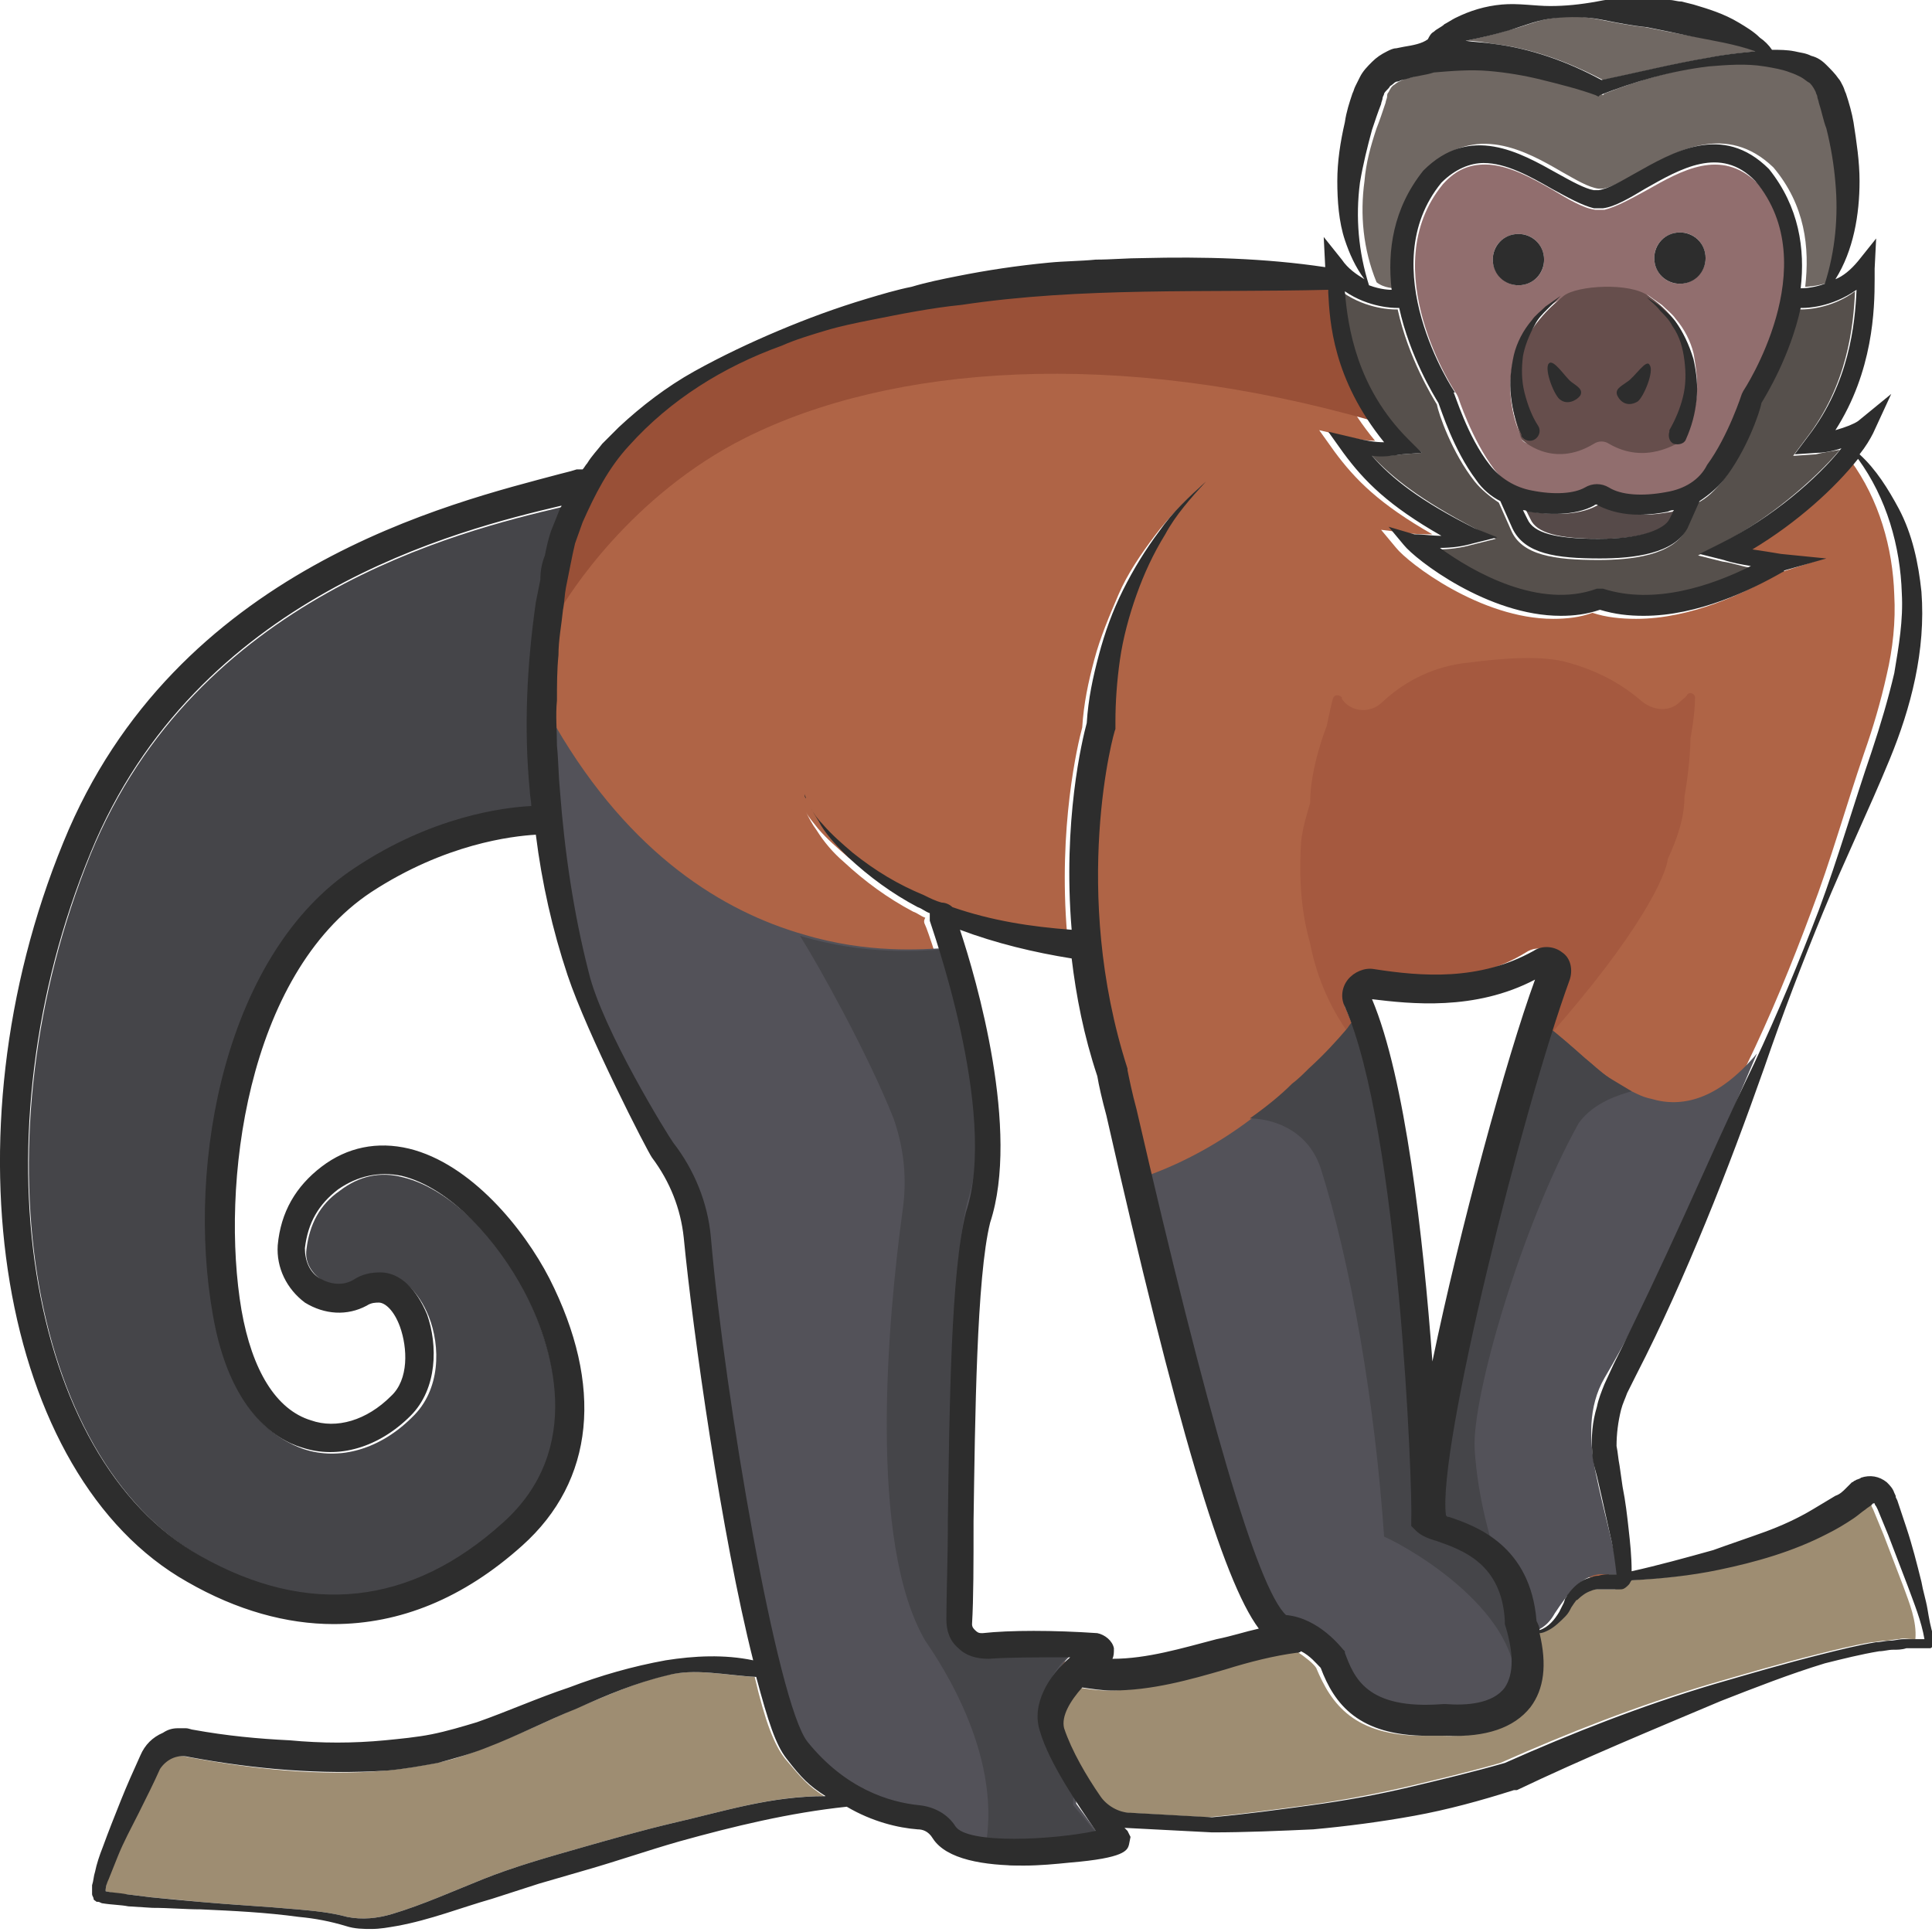 <?xml version="1.0" encoding="utf-8"?>
<!-- Generator: Adobe Illustrator 23.0.0, SVG Export Plug-In . SVG Version: 6.00 Build 0)  -->
<svg version="1.1" id="Layer_1" xmlns="http://www.w3.org/2000/svg" xmlns:xlink="http://www.w3.org/1999/xlink" x="0px" y="0px"
	 viewBox="0 0 128 128" 
width="128" height="128"
style="enable-background:new 0 0 128 128;" xml:space="preserve">
<style type="text/css">
	.st0{fill:#454549;}
	.st1{fill:#56504C;}
	.st2{fill:#916E6E;}
	.st3{fill:#564A49;}
	.st4{fill:#664E4C;}
	.st5{fill:#706863;}
	.st6{fill:#E5B77A;}
	.st7{fill:#9E8D72;}
	.st8{fill:#AF6446;}
	.st9{fill:#2D2D2D;}
	.st10{fill:#535259;}
	.st11{fill:#A5593F;}
	.st12{fill:#995037;}
</style>
<g>
	<path class="st0" d="M37.2,33.6c-6.8,1.6-24.2,5.9-31.2,23c-7.6,18.7-4.3,40,7.4,46.6c7.1,4,13.8,3.3,20-2.2
		c5.5-4.9,3.2-11.8,1.4-15.4c-1.6-3.2-4.8-6.8-8.1-7.6c-1.5-0.4-2.9-0.1-4.2,0.9c-1.3,0.9-2,2.2-2.2,3.9c-0.1,0.8,0.3,1.5,1,2
		c0.7,0.4,1.5,0.5,2.2,0.1c0.6-0.3,1.2-0.5,1.8-0.5c1.3,0.1,2.4,1.1,3.1,2.8c0.8,2,0.8,4.9-1.1,6.7c-2.1,2.1-4.8,2.9-7.2,2.1
		c-1.7-0.6-4.8-2.4-5.9-8.8c-1.8-10.2,0.9-24,9.4-29.6c5.1-3.4,9.8-4,11.7-4.1c0-0.3-0.1-0.7-0.1-1c-0.4-4.2-0.2-8.4,0.4-12.5
		c0.1-0.5,0.2-1,0.3-1.5c0.1-0.5,0.2-1,0.3-1.6c0.1-0.5,0.3-1,0.4-1.6l0.6-1.5C37.1,33.7,37.1,33.6,37.2,33.6z"/>
	<path class="st1" d="M94.2,30l-1.3,0.1c-0.7,0.1-1.3,0.1-2,0.1c1.4,1.5,3.2,2.9,6.8,4.8l1.4,0.7l-1.6,0.4c-0.7,0.2-1.5,0.3-2.2,0.3
		c2.2,1.6,6.5,4.1,10.4,2.7c0.1,0,0.1,0,0.2,0c0,0,0,0,0,0c0,0,0.1,0,0.1,0c0,0,0.1,0,0.1,0c3.4,1.1,7.2-0.2,9.8-1.5
		c-0.6-0.1-1.1-0.3-1.8-0.4l-1.6-0.4l1.4-0.7c3.3-1.7,6.3-4.3,8-6.3c-0.6,0.1-1.2,0.2-1.6,0.3l-1.5,0.1l0.9-1.2
		c2.7-3.5,3.1-7.4,3.2-9.7c-1.6,1.2-3.4,1.2-3.5,1.2c-0.1,0-0.1,0-0.2,0c-0.7,3.2-2.3,5.8-2.6,6.3c-0.2,0.5-1,3.1-2.5,5.1
		c-0.5,0.6-1,1.1-1.6,1.4l-0.8,1.8c-0.9,1.7-3.6,2-5.8,2c-2.9,0-5.1-0.3-5.8-2l-0.8-1.8c-0.6-0.4-1.2-0.9-1.6-1.4
		c-1.5-1.9-2.4-4.5-2.5-5.1c-0.3-0.5-1.9-3.1-2.6-6.3c-0.1,0-0.1,0-0.2,0c-0.1,0-1.8,0-3.4-1.1c0.2,2.4,0.9,6.4,4.2,9.8L94.2,30z"/>
	<path class="st2" d="M113.2,30.9c1.5-1.9,2.3-4.7,2.3-4.7l0.1-0.2c0.1-0.1,5.5-8.3,0.8-13.9c-2.4-2.3-5-0.8-7.3,0.5
		c-1.1,0.6-2,1.1-2.8,1.3l-0.1,0l-0.5,0c-0.8-0.1-1.8-0.7-2.8-1.3c-1.4-0.8-3-1.7-4.5-1.7c-1,0-1.9,0.3-2.8,1.3
		c-4.6,5.6,0.8,13.8,0.9,13.9l0.1,0.2c0,0,0.9,2.8,2.4,4.8c0.7,0.9,1.7,1.5,2.8,1.7c1.5,0.3,2.8,0.2,3.5-0.2c0.5-0.3,1.1-0.3,1.6,0
		c0.8,0.4,2.1,0.5,3.8,0.3C111.6,32.4,112.6,31.8,113.2,30.9z M98.9,17.2c0-1,0.8-1.7,1.7-1.7c1,0,1.7,0.8,1.7,1.7
		c0,1-0.8,1.7-1.7,1.7C99.7,18.9,98.9,18.1,98.9,17.2z M101,26.2c0.2,0.8,0.5,1.5,0.9,2.2l0,0c0.2,0.3,0.1,0.7-0.2,0.9
		c-0.3,0.2-0.7,0.1-0.9-0.2c0,0,0,0,0-0.1c-0.4-0.9-0.6-1.7-0.7-2.6c-0.1-0.9,0-1.8,0.2-2.7c0.2-0.9,0.6-1.7,1.2-2.3
		c0.3-0.4,0.6-0.6,0.9-0.9c0.3-0.3,0.7-0.5,1-0.7c-0.3,0.3-0.6,0.5-0.9,0.9c-0.3,0.3-0.6,0.6-0.8,1c-0.5,0.7-0.7,1.5-0.8,2.3
		C100.8,24.6,100.8,25.4,101,26.2z M104.7,26.3c-0.3,0.4-0.8,0.6-1.3,0.3c-0.4-0.3-1.1-2-0.8-2.4c0.3-0.4,1.1,0.9,1.5,1.2
		C104.5,25.6,104.9,25.8,104.7,26.3z M108.5,26.6c-0.4,0.3-1,0.1-1.3-0.3s0.2-0.7,0.6-1c0.4-0.3,1.2-1.6,1.5-1.2
		C109.6,24.6,108.9,26.3,108.5,26.6z M112.4,26.3c-0.1,0.9-0.3,1.7-0.7,2.6c-0.1,0.3-0.5,0.5-0.8,0.3c-0.3-0.1-0.5-0.5-0.3-0.8
		c0,0,0,0,0-0.1l0,0c0.4-0.6,0.7-1.4,0.9-2.2c0.2-0.8,0.2-1.6,0.1-2.4c-0.1-0.8-0.4-1.6-0.8-2.3c-0.2-0.4-0.5-0.7-0.8-1
		c-0.3-0.3-0.6-0.6-0.9-0.9c0.3,0.2,0.7,0.5,1,0.7c0.3,0.3,0.7,0.6,0.9,0.9c0.6,0.7,1,1.5,1.2,2.3C112.4,24.5,112.5,25.4,112.4,26.3
		z M111.3,18.8c-1,0-1.7-0.8-1.7-1.7c0-1,0.8-1.7,1.7-1.7c1,0,1.7,0.8,1.7,1.7C113,18,112.2,18.8,111.3,18.8z"/>
	<path class="st3" d="M106.1,33.5c-0.1-0.1-0.2-0.1-0.3,0c-1.3,0.7-3.1,0.6-4.4,0.4c-0.1,0-0.2,0-0.3-0.1l0.3,0.6
		c0.4,0.9,1.8,1.3,4.7,1.3c2.9,0,4.3-0.7,4.7-1.3l0.3-0.6c-0.1,0-0.2,0-0.3,0.1c-0.6,0.1-1.2,0.2-1.9,0.2
		C107.8,34,106.8,33.9,106.1,33.5z"/>
	<path class="st4" d="M100.8,29.1c0,0,2,2,4.8,0.3c0.3-0.2,0.7-0.2,1,0c2.4,1.4,4.5,0,5-0.3c0.2-1,0.5-3.6,0.4-5.2
		c-0.1-1.4-0.9-3-2.8-4.3c-1.2-0.9-4.7-0.7-5.6,0c-1,0.8-2.3,2.1-2.9,3.8C100.2,23.9,99.6,25.8,100.8,29.1z"/>
	<path class="st5" d="M106.2,5.3c2.4-0.5,4.8-1.1,7.2-1.5c1-0.2,2-0.3,3-0.4c-1.4-0.5-2.9-0.8-4.3-1C111,2.2,110,2,109,1.8
		c-1-0.1-2-0.3-3-0.5c-1-0.2-2.1-0.3-3.1-0.1c-1,0.1-2,0.6-3,0.8c-0.9,0.3-1.9,0.5-2.8,0.7c0.6,0,1.2,0.1,1.8,0.2
		C101.5,3.2,103.9,4.1,106.2,5.3z"/>
	<path class="st5" d="M92.5,19.1c-0.3-2.6,0.1-5.4,2.1-7.9c3.1-3.1,6.5-1.2,8.9,0.2c0.9,0.5,1.7,1,2.4,1.1h0.3
		c0.6-0.1,1.5-0.6,2.4-1.1c2.4-1.4,5.8-3.3,8.9-0.3c2.1,2.5,2.4,5.3,2.1,7.9c0,0,0,0,0,0c0,0,0.7,0,1.6-0.3c0.7-2.2,0.9-4.5,0.7-6.7
		c-0.1-1.2-0.3-2.4-0.6-3.6c-0.2-0.6-0.3-1.2-0.5-1.7c0-0.1-0.1-0.3-0.1-0.4c0-0.1-0.1-0.2-0.1-0.3c-0.1-0.2-0.2-0.4-0.4-0.6
		c-0.2-0.2-0.3-0.3-0.6-0.4c-0.2-0.1-0.4-0.2-0.7-0.3c-0.6-0.2-1.1-0.3-1.7-0.4c-1.2-0.2-2.4-0.2-3.7,0c-2.5,0.3-4.9,1-7.2,1.9
		l-0.1,0.1l-0.2-0.1c-1.1-0.4-2.3-0.8-3.5-1c-1.2-0.3-2.4-0.5-3.6-0.6c-1.2-0.1-2.4-0.1-3.6,0.1c-0.6,0.1-1.2,0.2-1.7,0.4l-0.4,0.1
		c-0.1,0-0.2,0.1-0.3,0.1c-0.2,0.1-0.4,0.2-0.5,0.3c-0.2,0.1-0.3,0.3-0.4,0.5c-0.1,0.1-0.1,0.2-0.1,0.3c0,0.1-0.1,0.3-0.1,0.4
		c-0.2,0.6-0.4,1.2-0.6,1.7c-0.4,1.2-0.7,2.3-0.8,3.5c-0.3,2.2-0.1,4.5,0.8,6.7C91.7,19.1,92.4,19.1,92.5,19.1z"/>
	<path class="st6" d="M127.5,108.6L127.5,108.6L127.5,108.6C127.5,108.6,127.5,108.6,127.5,108.6
		C127.5,108.6,127.5,108.6,127.5,108.6z"/>
	<path class="st7" d="M52,116.5c-0.7-0.9-1.3-2.4-2-5.4c-1.9-0.1-4-0.6-5.9-0.1c-2.1,0.5-4,1.4-6,2.2c-2,0.9-3.9,1.8-6,2.6
		c-1,0.4-2.1,0.8-3.2,1c-1.1,0.2-2.2,0.4-3.3,0.5c-4.4,0.4-8.9-0.1-13.2-0.9c-0.8-0.2-1.5,0.1-1.9,0.8c-0.5,0.9-1,1.9-1.4,2.9
		c-0.5,1-0.9,1.9-1.4,2.9c-0.2,0.5-0.4,1-0.6,1.5C7.1,124.7,7,125,7,125.2c0,0,0,0,0,0.1c0.4,0.1,0.9,0.2,1.4,0.2l1.6,0.2
		c1.1,0.1,2.2,0.2,3.2,0.3c2.2,0.2,4.3,0.3,6.5,0.5c1.1,0.1,2.2,0.2,3.3,0.5c1,0.2,2,0.1,3-0.2c2-0.6,4-1.5,6-2.3
		c2-0.8,4.1-1.4,6.2-2c2.1-0.6,4.2-1.2,6.3-1.7C48,120,51,119,54.6,119C53.5,118.3,53.1,117.8,52,116.5z"/>
	<path class="st7" d="M126.1,105.1l-1.3-3.4l-0.7-1.7l-0.1-0.2c0-0.1-0.1-0.2-0.1-0.2c0,0,0,0,0,0c0,0-0.1,0-0.1,0c0,0,0,0,0,0
		c0,0,0,0,0,0l-0.1,0.1c-0.1,0.1-0.2,0.2-0.4,0.3c-0.3,0.2-0.5,0.4-0.8,0.6c-0.5,0.4-1.1,0.7-1.7,1c-2.3,1.2-4.7,1.9-7.2,2.4
		c-1.9,0.4-3.8,0.6-5.8,0.7c0,0.1-0.1,0.2-0.2,0.3c-0.3,0.3-0.5,0.2-0.6,0.3c-0.3,0-0.5,0-0.8,0c-0.3,0-0.4,0-0.6,0
		c-0.2,0-0.4,0-0.5,0.1c-0.4,0.1-0.7,0.3-0.9,0.6c-0.1,0.1-0.1,0.1-0.2,0.2l-0.2,0.3c-0.1,0.2-0.3,0.4-0.4,0.6
		c-0.3,0.4-0.7,0.7-1.1,0.9c-0.2,0.1-0.4,0.2-0.6,0.2c0.5,2.1,0.3,3.7-0.6,4.9c-1,1.3-2.9,2-5.5,1.9c-0.4,0-0.9,0-1.3,0
		c-4.6,0-6.1-2.1-7.1-4.5c-0.2-0.3-0.7-0.7-1.3-1.1c-0.1,0-0.2,0.1-0.3,0.1c-1.5,0.2-3,0.6-4.7,1.1c-2.5,0.7-5,1.4-7.5,1.4
		c-0.7,0-1.3-0.1-2-0.2c-0.8,0.8-1.4,1.9-1.2,2.7c0.5,1.6,1.5,3.2,2.4,4.5c0.5,0.7,1.2,1.1,2,1.1l5.4,0.3c2.2-0.2,4.4-0.5,6.6-0.8
		c2.2-0.3,4.3-0.7,6.5-1.2c2.1-0.5,4.2-1,6.3-1.6c4.5-2,9.1-3.8,13.8-5.2c2.4-0.7,4.8-1.4,7.2-2c1.2-0.3,2.4-0.6,3.6-0.8
		c0.3,0,0.6-0.1,0.9-0.1c0.3,0,0.6-0.1,0.9-0.1c0.3-0.1,0.6,0,1,0l0.1,0c0,0,0,0,0,0C127,107.4,126.5,106.2,126.1,105.1z"/>
	<path class="st8" d="M70.6,110.1c-2.1-0.1-4.1-0.1-5.4,0.1c-0.7,0.1-1.4-0.2-2-0.7c-0.5-0.5-0.8-1.2-0.8-1.9c0.1-1.7,0.1-4,0.1-6.7
		c0.1-7.3,0.2-16.4,1.2-20.3c2.2-6.7-2.3-19.2-2.4-19.3c-0.1-0.2-0.1-0.3,0-0.5c-0.3-0.1-0.5-0.3-0.8-0.4c-1.7-0.9-3.2-2-4.6-3.3
		c-0.7-0.6-1.3-1.3-1.8-2.1c-0.3-0.4-0.5-0.8-0.7-1.2c-0.1-0.2-0.2-0.4-0.3-0.6c0-0.1-0.1-0.2-0.1-0.3c0-0.1-0.1-0.2,0-0.3
		c-0.1,0.1,0,0.2,0,0.3c0,0.1,0.1,0.2,0.1,0.3c0.1,0.2,0.2,0.4,0.3,0.6c0.2,0.4,0.5,0.7,0.8,1.1c0.6,0.7,1.3,1.3,2,1.9
		c1.4,1.1,3,2,4.7,2.8c0.4,0.2,0.8,0.3,1.2,0.5c0.3,0,0.5,0.1,0.7,0.3c2.5,0.8,5.2,1.3,7.9,1.5c-0.6-7.1,0.7-12.6,1-13.7
		c0.1-1.6,0.4-3,0.8-4.5c0.4-1.5,1-2.9,1.6-4.3c0.6-1.4,1.5-2.7,2.4-3.9c0.9-1.2,2-2.3,3.1-3.3c-1,1.1-2,2.2-2.7,3.5
		c-0.8,1.3-1.4,2.6-1.9,4c-0.5,1.4-0.9,2.8-1.1,4.3c-0.2,1.3-0.3,2.8-0.3,4.1c0,0.2,0,0.3,0,0.5c0,0.1-3,10.7,0.8,22.5l0,0.1
		c0.1,0.6,0.3,1.5,0.6,2.6c4.7,20.5,8,31.8,9.9,33.5c2.2,0.2,3.7,2.2,3.8,2.3l0.1,0.1l0,0.1c0.6,1.6,1.5,3.8,6.5,3.4l0.1,0l0.1,0
		c1.3,0.1,3.1-0.1,3.9-1.1c0.6-0.8,0.7-2.2,0-4.2l0-0.2c-0.2-3.9-2.8-4.7-4.5-5.3c-0.6-0.2-1.1-0.4-1.4-0.7l-0.3-0.3l0-0.4
		c0.1-2-0.8-25.8-4.4-34c-0.3-0.6-0.2-1.3,0.2-1.8c0.4-0.5,1-0.8,1.7-0.7c3.3,0.4,7,0.7,10.4-1.4c0.6-0.4,1.3-0.3,1.9,0.1
		c0.5,0.4,0.7,1.1,0.5,1.8c-3.1,8.5-8.8,31.1-8.2,35.5c0.1,0,0.1,0,0.2,0.1c1.8,0.6,5.4,1.9,5.8,6.9c0.1,0.2,0.1,0.4,0.2,0.6
		c0.5-0.3,1-0.7,1.3-1.2c0.1-0.2,0.2-0.4,0.3-0.6l0.1-0.3c0.1-0.1,0.1-0.2,0.2-0.3c0.3-0.5,0.7-0.8,1.2-1c0.2-0.1,0.5-0.2,0.8-0.2
		c0.3-0.1,0.6,0,0.8-0.1c0.1,0,0.3,0,0.4,0c-0.1-0.8-0.3-1.7-0.4-2.5c-0.2-0.9-0.4-1.8-0.6-2.7l-0.3-1.3c-0.1-0.4-0.2-1-0.3-1.5
		c-0.1-1,0-2.1,0.3-3.1c0.1-0.5,0.3-1,0.5-1.5l0.6-1.3c1.7-3.2,3.2-6.6,4.7-9.9c1.5-3.3,3.1-6.7,4.6-10c1.6-3.3,3-6.7,4.3-10.2
		c1.3-3.4,2.3-7,3.5-10.5c0.6-1.7,1.1-3.4,1.5-5.2c0.4-1.7,0.6-3.5,0.5-5.3c-0.1-3.1-1-6.3-2.9-8.9c-1.5,1.9-4,4.2-7,6
		c0.7,0.1,1.3,0.2,1.9,0.3l3,0.3l-2.8,0.9c0,0-0.1,0-0.1,0.1c-2,1.2-5.6,2.9-9.2,2.9c-1,0-2-0.1-2.9-0.4c-0.8,0.3-1.7,0.4-2.6,0.4
		c-4.8,0-9.6-3.7-10.4-4.7l-1-1.2l1.6,0.2c0.6,0.1,1.2,0.1,1.8,0.1c-3.5-2-5.1-3.6-6.5-5.5l-1-1.4l1.7,0.4c0.8,0.2,1.4,0.3,2,0.3
		c-3.5-4.2-3.6-8-3.7-9.9l0-0.2c-8.2,0.2-16.3-0.1-24.3,1c-2,0.3-4,0.6-6,1c-1,0.2-2,0.5-3,0.7c-1,0.3-2,0.6-2.9,1
		c-3.8,1.4-7.4,3.6-10.1,6.6c-1.4,1.5-2.3,3.3-3.1,5.1L38,35.7c-0.1,0.5-0.2,1-0.3,1.4c-0.1,0.5-0.2,1-0.3,1.5
		c-0.1,0.5-0.2,1-0.2,1.5c-0.1,1-0.2,2-0.3,3c-0.1,1-0.1,2-0.1,3c0,1,0,2,0,3c0.1,1,0.1,2,0.2,3c0.3,4,0.9,8.1,1.9,12
		c1,3.9,5.3,11,5.6,11.3c1.4,1.8,2.3,4,2.5,6.3c0.9,10.5,4.5,31,6.4,33.4c2.5,3.1,5.4,4,7.4,4.2c1,0.1,1.9,0.6,2.4,1.4
		c0.8,1.2,6.4,1,9,0.6c-1.1-1.6-3.1-4.5-3.7-6.6C68,113.1,69.3,111.3,70.6,110.1z"/>
	<path class="st9" d="M104.1,25.3c-0.4-0.3-1.2-1.6-1.5-1.2c-0.3,0.4,0.4,2.2,0.8,2.4c0.4,0.3,1,0.1,1.3-0.3
		C104.9,25.8,104.5,25.6,104.1,25.3z"/>
	<path class="st10" d="M73.2,122.1l-0.1,0c-0.8,0.2-6.4,2.7-7.9,0.7c-0.5-0.7-1.7-0.8-2.2-1.6c-0.5-0.8-1.4-1.4-2.5-1.5
		c-2-0.2-5-1.1-7.5-4.2c-2-2.5-5.9-23.6-6.8-34.3c-0.2-2.3-1.1-4.5-2.5-6.4c-5-6.6-6.6-17.2-6.9-26.7c5,8.6,11.2,12.3,16.4,13.8
		c4.3,1.3,7.9,1,9.6,0.9c1.2,4.2,3.1,11.9,1.5,16.7c-1,4-1.1,13.3-1.2,20.7c0,2.8-0.1,5.1-0.1,6.8c0,0.7,0.3,1.4,0.8,1.9
		c0.5,0.5,1.3,0.8,2,0.7c1.3-0.1,3.2-0.1,5.3-0.1c-1.3,1.2-2.1,2.9-1.4,4.3l0.1,0.1l0.1,0.1c1.3,1.2,1.5,4.1,1.4,5.1l0,0.4
		L73.2,122.1z"/>
	<path class="st10" d="M100.5,112c-0.1,0.1-0.1,0.2-0.2,0.3c-0.8,1.1-2.7,1.2-4.1,1.2h-0.1c-5.4,0.4-6.2-1.9-6.9-3.5l-0.1-0.3
		c-0.1-0.1-1.7-2.2-4-2.4c-0.1-0.1-0.2-0.2-0.3-0.3v0c-1.4-1.8-4-8.8-8.8-29.1c2.5-0.9,4.8-2.2,6.8-3.7c1-0.7,2-1.5,2.8-2.3
		c0.4-0.3,0.8-0.7,1.1-1c1.1-1,1.9-1.9,2.5-2.6c0.1-0.1,0.2-0.3,0.3-0.4c0.2-0.2,0.4-0.4,0.5-0.6c3,10.2,3.8,31.4,3.7,33.3l0,0.5
		l0.3,0.3c0.3,0.3,0.8,0.5,1.4,0.7c1.8,0.6,4.5,1.5,4.7,5.6l0,0.3C100.9,109.8,101,111.1,100.5,112z"/>
	<path class="st10" d="M105.7,97.5c0.6,2.9,1.4,5.6,1.5,6.8c-0.1,0-0.9,0-0.9,0h0c-1.5-0.1-2.5,1.4-3.3,2.6
		c-0.5,0.9-1.1,1.1-1.6,1.3c-0.2-2-1.2-3.8-2.2-4.8v0c-0.3-0.3-0.6-0.6-1-0.9c-1.2-0.9-2.5-1.3-3.4-1.6c-0.1,0-0.1,0-0.2-0.1
		c-0.5-4,4.1-22.6,7.6-33c0,0,0,0,0-0.1c0.1,0.1,0.1,0.1,0.2,0.2c0.9,0.7,1.7,1.4,2.6,2.2c0.5,0.4,1,0.9,1.6,1.3
		c0.5,0.4,1,0.7,1.5,0.9c0.4,0.2,0.8,0.4,1.3,0.5c2,0.6,4.4,0.1,7-3c-4.4,10.4-7.1,16.4-10.1,21.5C105.2,93.2,105.3,95.4,105.7,97.5
		z"/>
	<path class="st11" d="M112,48.9c0,0,0,1.6-0.4,3.9c0,1.4-0.5,2.8-1.1,4.1c-0.1,1-1.7,4.8-8.1,12c-1-0.7,0.4,0.3,0-0.1
		c0-0.1,0.1-0.2,0.1-0.3c0.4-1.3,0.8-2.5,1.2-3.5c0-0.1,0.1-0.2,0.1-0.3c0.1-0.6-0.1-1.1-0.6-1.5c-0.3-0.3-0.7-0.4-1.1-0.4
		c-0.1,0-0.1,0-0.2,0c-0.2,0-0.5,0.1-0.7,0.2c-3.3,2.1-7,1.8-10.2,1.4c-0.1,0-0.2,0-0.2,0c-0.1,0-0.2,0-0.3,0
		c-0.4,0.1-0.8,0.3-1.1,0.7c0,0,0,0.1-0.1,0.1c-0.3,0.5-0.4,1.2-0.1,1.7c0.3,0.7,0.6,1.5,0.8,2.4c-2.1-2.5-2.9-5.2-3.2-6.8
		c-0.4-1.4-0.8-3.5-0.6-6.7c0.1-1,0.4-1.9,0.6-2.6c0-2.4,1.1-5.1,1.1-5.1s0.2-1,0.4-1.8c0.1-0.3,0.4-0.3,0.6-0.1c0,0,0,0,0,0.1
		c0.6,0.9,1.9,1,2.7,0.2c0,0,0,0,0,0c1.6-1.5,3.6-2.4,5.7-2.6c2.3-0.3,4.9-0.5,6.6,0c1.8,0.5,3.4,1.3,4.8,2.5
		c0.8,0.7,1.9,0.8,2.6,0.1c0.2-0.2,0.4-0.3,0.5-0.5c0.2-0.2,0.5,0,0.5,0.2C112.3,47.4,112,48.9,112,48.9z"/>
	<path class="st0" d="M100.5,112c0,0-0.1,0-0.1,0c0.4-5-6.5-9.2-8.7-10.2c-0.6-8.8-2.2-18.1-4.2-24.4c-0.9-2.7-3.4-3.3-4.7-3.3
		c1-0.7,2-1.5,2.8-2.3c0.4-0.3,0.8-0.7,1.1-1c1.1-1,1.9-1.9,2.5-2.6c0.1-0.1,0.2-0.3,0.3-0.4c0.2-0.2,0.4-0.4,0.5-0.6
		c3,10.2,3.8,31.4,3.7,33.3l0,0.5l0.3,0.3c0.3,0.3,0.8,0.5,1.4,0.7c1.8,0.6,4.5,1.5,4.7,5.6l0,0.3C100.9,109.8,101,111.1,100.5,112z
		"/>
	<path class="st0" d="M108.1,72.3c-0.7,0.2-2.5,0.7-3.5,2.1c-3.8,6.8-7.1,18.2-6.9,21.6c0.2,3.4,1.2,6.5,1.5,7.4
		c-0.3-0.3-0.6-0.6-1-0.9c-1.2-0.9-2.5-1.3-3.4-1.6c-0.1,0-0.1,0-0.2-0.1c-0.5-4,4.1-22.6,7.6-33c0.1,0,0.1,0.1,0.2,0.1
		c0.9,0.7,1.7,1.4,2.6,2.2c0.5,0.4,1,0.9,1.6,1.3C107.1,71.7,107.6,72,108.1,72.3z"/>
	<path class="st0" d="M73.2,122.1l-0.1,0c-0.8,0.2-6.4,2.7-7.9,0.7c1.4-6.2-2.8-12.5-3.9-14.1c-3.8-6.5-2.5-21.2-1.5-28.5
		c0.3-2.1,0.1-4.1-0.6-6.1C57.5,69.8,54.2,63.9,53,62c4.3,1.3,7.9,1,9.6,0.9c1.2,4.2,3.1,11.9,1.5,16.7c-1,4-1.1,13.3-1.2,20.7
		c0,2.8-0.1,5.1-0.1,6.8c0,0.7,0.3,1.4,0.8,1.9c0.5,0.5,1.3,0.8,2,0.7c1.3-0.1,3.2-0.1,5.3-0.1c-1.3,1.2-2.1,2.9-1.4,4.3l0.1,0.1
		l0.1,0.1c1.3,1.2,1.5,4.1,1.4,5.1l0,0.4L73.2,122.1z"/>
	<path class="st12" d="M91.4,28c-0.1,0-0.3-0.1-0.4-0.1C73.9,23,59,24.2,49.4,29C41.8,32.8,37.6,39.5,37,40.6
		c0.1-1.1,0.3-2.3,0.5-3.3C40.9,17.7,77.3,17.7,86.4,18c0.2,0,0.4,0,0.5,0c0.5,0,0.8,0,1.1,0.1c0,0.1,0,0.1,0,0.2
		c0.1,1.7,0.5,4.6,2,7.5c0.3,0.6,0.7,1.2,1.1,1.9C91.3,27.7,91.3,27.8,91.4,28C91.4,27.9,91.4,27.9,91.4,28z"/>
	<path class="st9" d="M107.8,25.3c-0.4,0.3-0.9,0.5-0.6,1s0.8,0.6,1.3,0.3c0.4-0.3,1.1-2,0.8-2.4C109.1,23.7,108.3,25,107.8,25.3z"
		/>
	<path class="st9" d="M102.3,17.2c0-1-0.8-1.7-1.7-1.7c-1,0-1.7,0.8-1.7,1.7c0,1,0.8,1.7,1.7,1.7C101.6,18.9,102.3,18.1,102.3,17.2z
		"/>
	<path class="st9" d="M111.3,15.4c-1,0-1.7,0.8-1.7,1.7c0,1,0.8,1.7,1.7,1.7c1,0,1.7-0.8,1.7-1.7C113,16.1,112.2,15.4,111.3,15.4z"
		/>
	<path class="st9" d="M101.7,21.5c0.2-0.4,0.5-0.7,0.8-1c0.3-0.3,0.6-0.6,0.9-0.9c-0.3,0.2-0.7,0.5-1,0.7c-0.3,0.3-0.7,0.6-0.9,0.9
		c-0.6,0.7-1,1.5-1.2,2.3c-0.2,0.9-0.3,1.8-0.2,2.7c0.1,0.9,0.3,1.7,0.7,2.6c0,0,0,0,0,0.1c0.2,0.3,0.6,0.4,0.9,0.2
		c0.3-0.2,0.4-0.6,0.2-0.9l0,0c-0.4-0.6-0.7-1.4-0.9-2.2c-0.2-0.8-0.2-1.6-0.1-2.4C101,23,101.3,22.2,101.7,21.5z"/>
	<path class="st9" d="M111,21.3c-0.3-0.4-0.6-0.6-0.9-0.9c-0.3-0.3-0.7-0.5-1-0.7c0.3,0.3,0.6,0.5,0.9,0.9c0.3,0.3,0.6,0.6,0.8,1
		c0.5,0.7,0.7,1.5,0.8,2.3c0.1,0.8,0.1,1.6-0.1,2.4c-0.2,0.8-0.5,1.5-0.9,2.2l0,0c0,0,0,0,0,0.1c-0.1,0.3,0,0.7,0.3,0.8
		c0.3,0.1,0.7,0,0.8-0.3c0.4-0.9,0.6-1.7,0.7-2.6c0.1-0.9,0-1.8-0.2-2.7C111.9,22.8,111.5,22,111,21.3z"/>
	<path class="st9" d="M127.7,106.6c-0.1-0.6-0.3-1.2-0.4-1.8c-0.3-1.2-0.6-2.4-1-3.6c-0.2-0.6-0.4-1.2-0.6-1.8l-0.1-0.2
		c0-0.1,0-0.1-0.1-0.3c-0.1-0.3-0.3-0.5-0.5-0.7c-0.5-0.4-1.1-0.5-1.7-0.3c-0.1,0.1-0.3,0.1-0.4,0.2c-0.1,0-0.1,0.1-0.2,0.1
		l-0.1,0.1c-0.1,0.1-0.2,0.2-0.3,0.3c-0.2,0.2-0.4,0.4-0.7,0.5c-0.5,0.3-1,0.6-1.5,0.9c-1,0.6-2.1,1.1-3.2,1.5
		c-1.1,0.4-2.3,0.8-3.4,1.2c-1.8,0.5-3.6,1-5.4,1.4c0-1-0.1-1.9-0.2-2.8c-0.1-0.9-0.2-1.8-0.4-2.8l-0.2-1.4
		c-0.1-0.5-0.1-0.8-0.2-1.3c0-0.8,0.1-1.6,0.3-2.4c0.1-0.4,0.3-0.8,0.4-1.1l0.6-1.2c1.7-3.3,3.2-6.7,4.6-10.1
		c1.4-3.4,2.7-6.9,3.9-10.3c1.2-3.5,2.5-6.9,3.9-10.3c1.4-3.4,3-6.7,4.4-10.1c1.4-3.4,2.4-7.2,2.1-11.1c-0.2-1.9-0.6-3.8-1.5-5.5
		c-0.7-1.3-1.5-2.6-2.6-3.6c0.4-0.5,0.7-1,0.9-1.4l1.2-2.6l-2.2,1.8c-0.3,0.2-0.8,0.4-1.5,0.6c2.5-3.9,2.6-8,2.6-10
		c0-0.3,0-0.5,0-0.7l0.1-2l-1.2,1.5c-0.5,0.6-1,1-1.5,1.2c1.2-1.9,1.6-4.3,1.6-6.5c0-1.3-0.2-2.6-0.4-3.9c-0.1-0.6-0.3-1.3-0.5-1.9
		c-0.1-0.2-0.1-0.3-0.2-0.5c-0.1-0.2-0.2-0.4-0.3-0.5c-0.2-0.3-0.5-0.6-0.8-0.9c-0.3-0.3-0.6-0.5-1-0.6c-0.4-0.2-0.7-0.2-1.1-0.3
		c-0.5-0.1-1-0.1-1.5-0.1c-0.2-0.3-0.5-0.6-0.8-0.8c-0.4-0.4-0.9-0.7-1.4-1c-1-0.6-2-0.9-3-1.2l-0.8-0.2c-0.3,0-0.5-0.1-0.8-0.1
		c-0.5-0.1-1.1-0.1-1.6-0.1c-0.5,0-1.1,0-1.6,0c-0.5,0-1.1,0.1-1.6,0.2c-1.1,0.2-2.1,0.3-3.1,0.3c-1,0-2.1-0.2-3.2-0.1
		c-1.1,0.1-2.1,0.4-3.1,0.9c-0.2,0.1-0.5,0.3-0.7,0.4c-0.2,0.2-0.5,0.3-0.7,0.5c-0.2,0.1-0.3,0.3-0.4,0.5C94.2,2.9,93.6,3,93,3.1
		l-0.5,0.1c-0.2,0-0.4,0.1-0.6,0.2c-0.4,0.2-0.7,0.4-1,0.7c-0.3,0.3-0.6,0.6-0.8,1c-0.1,0.2-0.2,0.4-0.3,0.6
		c-0.1,0.2-0.1,0.3-0.2,0.5c-0.2,0.6-0.4,1.2-0.5,1.9c-0.3,1.3-0.5,2.6-0.5,3.9c0,1.3,0.1,2.7,0.5,3.9c0.3,0.9,0.7,1.8,1.3,2.6
		c-0.5-0.3-1.1-0.7-1.5-1.3l-1.2-1.5l0.1,2c-4-0.6-8.1-0.7-12.1-0.6c-1,0-2.1,0.1-3.1,0.1c-1,0.1-2.1,0.1-3.1,0.2
		c-2.1,0.2-4.1,0.5-6.1,0.9c-1,0.2-2,0.4-3,0.7c-1,0.2-2,0.5-3,0.8c-2,0.6-3.9,1.3-5.8,2.1c-1.9,0.8-3.8,1.7-5.6,2.7
		c-1.8,1-3.5,2.3-5,3.7l-1.1,1.1c-0.3,0.4-0.7,0.8-1,1.3c-0.1,0.1-0.2,0.3-0.3,0.4c-0.1,0-0.2,0-0.4,0c-0.3,0.1-0.7,0.2-1.1,0.3
		C30,33.3,11.6,37.6,4.2,55.8c-8,19.5-4.2,42,8.2,49c3.3,1.9,6.6,2.8,9.7,2.8c4.4,0,8.6-1.7,12.5-5.2c4.8-4.3,5.4-10.6,1.8-17.7
		c-1.7-3.3-5.2-7.6-9.3-8.6c-2.1-0.5-4.1-0.1-5.8,1.2c-1.7,1.3-2.7,3-2.9,5.2c-0.1,1.5,0.6,2.9,1.8,3.8c1.3,0.8,2.8,0.9,4.1,0.2
		c0.3-0.2,0.6-0.2,0.8-0.2c0.4,0,1,0.5,1.4,1.6c0.5,1.4,0.6,3.5-0.6,4.6c-1.6,1.6-3.6,2.2-5.3,1.6c-2.3-0.7-3.9-3.3-4.6-7.3
		c-1.4-8.2,0.3-22.2,8.6-27.7c4.9-3.2,9.3-3.7,10.9-3.8c0.4,3.2,1.1,6.3,2.1,9.3c1.3,3.9,5.3,11.7,5.6,12.1c1.2,1.6,1.9,3.4,2.1,5.3
		c0.6,6.2,2.5,19.7,4.6,28c-1.9-0.4-3.9-0.3-5.8,0c-2.2,0.4-4.3,1-6.4,1.8c-2.1,0.7-4.1,1.6-6.1,2.3c-1,0.3-2,0.6-3,0.8
		c-1,0.2-2.1,0.3-3.1,0.4c-2.1,0.2-4.2,0.2-6.3,0c-2.1-0.1-4.2-0.3-6.4-0.7c-0.1,0-0.3-0.1-0.5-0.1c-0.2,0-0.4,0-0.5,0
		c-0.4,0-0.7,0.1-1,0.3c-0.7,0.3-1.2,0.8-1.5,1.5c-0.5,1.1-0.9,2-1.3,3c-0.4,1-0.8,2-1.2,3.1c-0.2,0.5-0.4,1.1-0.5,1.6
		c-0.1,0.3-0.1,0.6-0.2,0.9c0,0.2,0,0.3,0,0.6c0,0.1,0.1,0.2,0.1,0.3c0,0.1,0.1,0.1,0.2,0.2c0.1,0,0.1,0,0.1,0
		c0.1,0,0.2,0.1,0.3,0.1c0.6,0.1,1.2,0.1,1.7,0.2l1.6,0.1c1.1,0,2.2,0.1,3.2,0.1c2.2,0.1,4.3,0.2,6.5,0.5c1.1,0.1,2.1,0.3,3.1,0.6
		c0.6,0.2,1.2,0.2,1.7,0.2c0.6,0,1.1-0.1,1.7-0.2c2.2-0.4,4.2-1.2,6.3-1.8l3.1-1l3.1-0.9c2.1-0.6,4.1-1.3,6.2-1.9
		c3.6-1,7.3-1.9,11.1-2.3c1.7,1,3.4,1.4,4.7,1.5c0.3,0,0.7,0.1,1,0.6c0.9,1.4,3.4,1.8,6,1.8c1.1,0,2.1-0.1,3.1-0.2
		c3.6-0.3,3.8-0.8,3.9-1.2l0.1-0.5l-0.2-0.4c0,0-0.1-0.1-0.2-0.2c1.9,0.1,3.9,0.2,5.8,0.3c2.2,0,4.5-0.1,6.7-0.2
		c2.2-0.2,4.5-0.5,6.7-0.9c2.2-0.4,4.4-1,6.6-1.7l0.1,0l0.1,0c4.4-2.1,9-4,13.5-5.9c2.3-0.9,4.6-1.8,6.9-2.5
		c1.2-0.3,2.4-0.6,3.6-0.8c0.3,0,0.6-0.1,0.9-0.1c0.3,0,0.6,0,0.9-0.1c0.3,0,0.6,0,0.9,0l0.2,0l0.1,0l0.1,0l0,0c0,0,0.1,0,0.1,0
		c0.1,0,0.1,0,0.2,0c0.2-0.1,0.2-0.3,0.2-0.3c0-0.1,0-0.1,0-0.2c0-0.1,0-0.2,0-0.3C127.9,107.8,127.8,107.2,127.7,106.6z M100,2
		c1-0.3,1.9-0.7,3-0.8c1-0.1,2.1-0.1,3.1,0.1c1,0.2,2,0.4,3,0.5c1,0.2,2,0.4,2.9,0.6c1.5,0.3,2.9,0.5,4.3,1c-1,0.1-2,0.2-3,0.4
		c-2.4,0.4-4.8,1-7.2,1.5c-2.2-1.2-4.7-2.1-7.2-2.4c-0.6-0.1-1.2-0.1-1.8-0.2C98.1,2.5,99,2.3,100,2z M90.1,12.1
		c0.2-1.2,0.5-2.4,0.8-3.5c0.2-0.6,0.4-1.2,0.6-1.7c0-0.1,0.1-0.3,0.1-0.4c0-0.1,0.1-0.2,0.1-0.3c0.1-0.2,0.3-0.3,0.4-0.5
		c0.2-0.1,0.3-0.3,0.5-0.3c0.1,0,0.2-0.1,0.3-0.1l0.4-0.1c0.6-0.2,1.1-0.2,1.7-0.4c1.2-0.1,2.4-0.2,3.6-0.1c1.2,0.1,2.4,0.3,3.6,0.6
		c1.2,0.3,2.4,0.6,3.5,1l0.2,0.1l0.1-0.1c2.3-0.9,4.7-1.6,7.2-1.9c1.2-0.1,2.5-0.2,3.7,0c0.6,0.1,1.2,0.2,1.7,0.4
		c0.3,0.1,0.5,0.2,0.7,0.3c0.2,0.1,0.4,0.3,0.6,0.4c0.2,0.2,0.3,0.4,0.4,0.6c0,0.1,0.1,0.2,0.1,0.3c0,0.1,0.1,0.3,0.1,0.4
		c0.2,0.6,0.3,1.2,0.5,1.7c0.3,1.2,0.5,2.4,0.6,3.6c0.2,2.2,0,4.5-0.7,6.7c-0.8,0.3-1.5,0.3-1.6,0.3c0,0,0,0,0,0
		c0.3-2.6-0.1-5.4-2.1-7.9c-3.1-3.1-6.4-1.1-8.9,0.3c-0.9,0.5-1.7,1-2.4,1.1h-0.3c-0.6-0.1-1.5-0.6-2.4-1.1
		c-2.5-1.4-5.8-3.3-8.9-0.2c-2,2.5-2.4,5.3-2.1,7.9c-0.1,0-0.7,0-1.5-0.3C90,16.7,89.8,14.4,90.1,12.1z M110.4,32.6
		c-1.6,0.3-3,0.2-3.8-0.3c-0.5-0.3-1.1-0.3-1.6,0c-0.7,0.4-2,0.5-3.5,0.2c-1.1-0.2-2.1-0.8-2.8-1.7c-1.5-1.9-2.3-4.7-2.4-4.8
		L96.4,26c-0.1-0.1-5.5-8.3-0.9-13.9c0.9-0.9,1.9-1.3,2.8-1.3c1.5,0,3.1,0.9,4.5,1.7c1.1,0.6,2,1.1,2.8,1.3l0.5,0l0.1,0
		c0.8-0.1,1.8-0.7,2.8-1.3c2.3-1.3,5-2.9,7.3-0.5c4.7,5.6-0.8,13.9-0.8,13.9l-0.1,0.2c0,0-0.9,2.8-2.3,4.7
		C112.6,31.8,111.6,32.4,110.4,32.6z M110.9,33.8l-0.3,0.6c-0.3,0.6-1.7,1.3-4.7,1.3c-2.9,0-4.3-0.4-4.7-1.3l-0.3-0.6
		c0.1,0,0.2,0,0.3,0.1c1.3,0.2,3.1,0.3,4.4-0.4c0.1-0.1,0.2-0.1,0.3,0c0.8,0.4,1.7,0.6,2.7,0.6c0.7,0,1.4-0.1,1.9-0.2
		C110.7,33.8,110.8,33.8,110.9,33.8z M92.5,20.4c0.1,0,0.1,0,0.2,0c0.7,3.2,2.3,5.8,2.6,6.3c0.2,0.5,1,3.1,2.5,5.1
		c0.4,0.6,1,1.1,1.6,1.4l0.8,1.8c0.8,1.7,2.9,2,5.8,2c2.2,0,4.9-0.3,5.8-2l0.8-1.8c0.6-0.4,1.2-0.9,1.6-1.4c1.5-1.9,2.4-4.5,2.5-5.1
		c0.3-0.5,1.9-3.1,2.6-6.3c0.1,0,0.1,0,0.2,0c0.1,0,1.8,0,3.5-1.2c-0.1,2.3-0.5,6.2-3.2,9.7l-0.9,1.2l1.5-0.1c0.4,0,1-0.1,1.6-0.3
		c-1.6,2-4.6,4.6-8,6.3l-1.4,0.7l1.6,0.4c0.6,0.2,1.2,0.3,1.8,0.4c-2.6,1.3-6.4,2.6-9.8,1.5c0,0-0.1,0-0.1,0c0,0-0.1,0-0.1,0
		c0,0,0,0,0,0c-0.1,0-0.1,0-0.2,0c-3.8,1.4-8.2-1.1-10.4-2.7c0.8,0,1.5-0.1,2.2-0.3l1.6-0.4L97.7,35c-3.6-1.8-5.5-3.3-6.8-4.8
		c0.7,0.1,1.3,0,2-0.1l1.3-0.1l-0.9-0.9c-3.4-3.4-4-7.4-4.2-9.8C90.7,20.4,92.4,20.4,92.5,20.4z M36.1,36.8c-0.2,0.5-0.3,1-0.3,1.6
		c-0.1,0.5-0.2,1-0.3,1.5c-0.6,4.2-0.8,8.4-0.4,12.5c0,0.3,0.1,0.7,0.1,1c-1.9,0.1-6.6,0.7-11.7,4.1c-8.5,5.6-11.2,19.4-9.4,29.6
		c1.1,6.4,4.2,8.3,5.9,8.8c2.4,0.8,5.1,0,7.2-2.1c1.8-1.8,1.8-4.7,1.1-6.7c-0.7-1.7-1.8-2.8-3.1-2.8c-0.6,0-1.2,0.1-1.8,0.5
		c-0.7,0.4-1.5,0.3-2.2-0.1c-0.7-0.4-1-1.2-1-2c0.2-1.7,0.9-2.9,2.2-3.9c1.3-0.9,2.7-1.2,4.2-0.9c3.3,0.8,6.4,4.4,8.1,7.6
		c1.9,3.6,4.1,10.5-1.4,15.4c-6.1,5.5-12.9,6.2-20,2.2C1.7,96.6-1.7,75.2,6,56.5c7-17.1,24.4-21.4,31.2-23c0,0.1-0.1,0.1-0.1,0.2
		l-0.6,1.5C36.3,35.8,36.2,36.3,36.1,36.8z M44.5,120.8c-2.1,0.5-4.2,1.1-6.3,1.7c-2.1,0.6-4.2,1.2-6.2,2c-2,0.8-4,1.7-6,2.3
		c-1,0.3-2,0.4-3,0.2c-1.1-0.3-2.2-0.4-3.3-0.5c-2.2-0.2-4.3-0.3-6.5-0.5c-1.1-0.1-2.2-0.2-3.2-0.3l-1.6-0.2c-0.5-0.1-1-0.1-1.4-0.2
		c0,0,0,0,0-0.1c0-0.2,0.1-0.5,0.2-0.7c0.2-0.5,0.4-1,0.6-1.5c0.4-1,0.9-1.9,1.4-2.9c0.5-1,1-2,1.4-2.9c0.4-0.6,1.1-1,1.9-0.8
		c4.3,0.8,8.7,1.2,13.2,0.9c1.1-0.1,2.2-0.3,3.3-0.5c1.1-0.3,2.2-0.6,3.2-1c2.1-0.8,4-1.8,6-2.6c2-0.9,3.9-1.7,6-2.2
		c1.8-0.5,3.9,0,5.9,0.1c0.8,3,1.3,4.5,2,5.4c1,1.3,1.5,1.8,2.6,2.5C51,119,48,120,44.5,120.8z M63.3,121c-0.5-0.8-1.4-1.3-2.4-1.4
		c-2-0.2-4.9-1.1-7.4-4.2c-2-2.5-5.5-22.9-6.4-33.4c-0.2-2.3-1.1-4.5-2.5-6.3c-0.3-0.4-4.7-7.5-5.6-11.3c-1-3.9-1.6-8-1.9-12
		c-0.1-1-0.1-2-0.2-3c0-1-0.1-2,0-3c0-1,0-2,0.1-3c0-1,0.2-2,0.3-3c0.1-0.5,0.1-1,0.2-1.5c0.1-0.5,0.2-1,0.3-1.5
		c0.1-0.5,0.2-1,0.3-1.4l0.5-1.4c0.8-1.8,1.7-3.6,3.1-5.1c2.7-3,6.2-5.2,10.1-6.6c0.9-0.4,1.9-0.7,2.9-1c1-0.3,2-0.5,3-0.7
		c2-0.4,4-0.8,6-1c8-1.2,16.1-0.8,24.3-1l0,0.2c0.1,1.9,0.3,5.7,3.7,9.9c-0.6,0-1.2-0.1-2-0.3l-1.7-0.4l1,1.4c1.4,1.9,3,3.5,6.5,5.5
		c-0.6,0-1.2-0.1-1.8-0.1L92,34.9l1,1.2c0.8,1,5.6,4.7,10.4,4.7c0.9,0,1.7-0.1,2.6-0.4c1,0.3,1.9,0.4,2.9,0.4c3.6,0,7.1-1.7,9.2-2.9
		c0,0,0.1,0,0.1-0.1L121,37l-3-0.3c-0.6-0.1-1.2-0.2-1.9-0.3c3-1.8,5.5-4.1,7-6c1.9,2.6,2.8,5.8,2.9,8.9c0.1,1.8-0.2,3.5-0.5,5.3
		c-0.4,1.7-0.9,3.4-1.5,5.2c-1.2,3.5-2.2,7-3.5,10.5c-1.3,3.4-2.7,6.8-4.3,10.2c-1.6,3.3-3.1,6.7-4.6,10c-1.5,3.3-3.1,6.7-4.7,9.9
		l-0.6,1.3c-0.2,0.5-0.4,1-0.5,1.5c-0.3,1-0.4,2-0.3,3.1c0,0.5,0.2,1.1,0.3,1.5l0.3,1.3c0.2,0.9,0.4,1.8,0.6,2.7
		c0.2,0.8,0.3,1.7,0.4,2.5c-0.1,0-0.3,0-0.4,0c-0.2,0-0.5,0-0.8,0.1c-0.3,0-0.5,0.1-0.8,0.2c-0.5,0.2-0.9,0.6-1.2,1
		c-0.1,0.1-0.1,0.2-0.2,0.3l-0.1,0.3c-0.1,0.2-0.2,0.4-0.3,0.6c-0.3,0.5-0.7,1-1.3,1.2c0-0.2-0.1-0.4-0.2-0.6c-0.4-5-4-6.3-5.8-6.9
		c-0.1,0-0.1,0-0.2-0.1c-0.6-4.3,5.1-27,8.2-35.5c0.2-0.6,0.1-1.4-0.5-1.8c-0.5-0.4-1.3-0.5-1.9-0.1C98,65,94.2,64.7,91,64.2
		c-0.6-0.1-1.3,0.2-1.7,0.7c-0.4,0.5-0.5,1.2-0.2,1.8c3.6,8.1,4.5,32,4.4,34l0,0.4l0.3,0.3c0.3,0.3,0.7,0.5,1.4,0.7
		c1.7,0.6,4.3,1.5,4.5,5.3l0,0.2c0.6,1.9,0.6,3.3,0,4.2c-0.8,1.1-2.6,1.2-3.9,1.1l-0.1,0l-0.1,0c-5.1,0.4-5.9-1.8-6.5-3.4l0-0.1
		l-0.1-0.1c-0.1-0.1-1.6-2.1-3.8-2.3c-1.9-1.8-5.2-13.1-9.9-33.5c-0.3-1.1-0.5-2.1-0.6-2.6l0-0.1c-3.8-11.8-0.9-22.4-0.8-22.5
		c0-0.2,0-0.3,0-0.5c0-1.3,0.1-2.7,0.3-4.1c0.2-1.4,0.6-2.9,1.1-4.3c0.5-1.4,1.1-2.7,1.9-4c0.7-1.3,1.7-2.4,2.7-3.5
		c-1.1,1-2.2,2-3.1,3.3c-0.9,1.2-1.7,2.5-2.4,3.9c-0.7,1.4-1.2,2.8-1.6,4.3c-0.4,1.5-0.7,2.9-0.8,4.5c-0.3,1.1-1.6,6.5-1,13.7
		c-2.7-0.2-5.3-0.6-7.9-1.5c-0.2-0.2-0.5-0.3-0.7-0.3c-0.4-0.1-0.8-0.3-1.2-0.5c-1.7-0.7-3.2-1.6-4.7-2.8c-0.7-0.6-1.4-1.2-2-1.9
		c-0.3-0.3-0.6-0.7-0.8-1.1c-0.1-0.2-0.2-0.4-0.3-0.6c-0.1-0.1-0.1-0.2-0.1-0.3c0-0.1-0.1-0.2,0-0.3c-0.1,0.1,0,0.2,0,0.3
		c0,0.1,0.1,0.2,0.1,0.3c0.1,0.2,0.2,0.4,0.3,0.6c0.2,0.4,0.5,0.8,0.7,1.2c0.5,0.8,1.2,1.5,1.8,2.1c1.4,1.3,2.9,2.4,4.6,3.3
		c0.3,0.1,0.5,0.3,0.8,0.4c0,0.2,0,0.3,0,0.5c0,0.1,4.6,12.7,2.4,19.3c-1,3.9-1.1,13-1.2,20.3c0,2.7-0.1,5-0.1,6.7
		c0,0.7,0.2,1.4,0.8,1.9c0.5,0.5,1.2,0.7,2,0.7c1.3-0.1,3.3-0.1,5.4-0.1c-1.4,1.2-2.6,3.1-2,4.9c0.6,2.1,2.6,5,3.7,6.6
		C69.8,121.9,64.1,122.2,63.3,121z M94.9,90.2c-0.6-8.2-1.8-18.8-4-24c2.5,0.3,6.8,0.8,10.8-1.3C99.8,70.1,96.7,81.5,94.9,90.2z
		 M73.8,109.2c-0.1-0.5-0.6-0.9-1.1-1c-2.9-0.2-5.8-0.2-7.6,0c-0.2,0-0.3,0-0.5-0.2c-0.1-0.1-0.2-0.2-0.2-0.4c0.1-1.7,0.1-4,0.1-6.8
		c0.1-6.8,0.2-16.2,1.1-19.8c2-6.1-0.9-16.1-2-19.4c2.4,0.9,4.9,1.5,7.4,1.9c0.3,2.5,0.8,5.1,1.7,7.8c0.1,0.6,0.3,1.5,0.6,2.6
		c4.6,20.3,7.7,30.8,10.1,34c-0.9,0.2-1.8,0.5-2.8,0.7c-2.3,0.6-4.6,1.3-6.9,1.3C73.8,109.7,73.8,109.5,73.8,109.2z M127.1,108.6
		c-0.3,0-0.6,0-1,0c-0.3,0-0.6,0.1-0.9,0.1c-0.3,0-0.6,0.1-0.9,0.1c-1.2,0.2-2.4,0.5-3.6,0.8c-2.4,0.6-4.8,1.3-7.2,2
		c-4.7,1.4-9.3,3.2-13.8,5.2c-2.1,0.6-4.2,1.1-6.3,1.6c-2.1,0.5-4.3,0.9-6.5,1.2c-2.2,0.3-4.4,0.6-6.6,0.8l-5.4-0.3
		c-0.8,0-1.6-0.5-2-1.1c-0.9-1.3-1.9-3-2.4-4.5c-0.2-0.8,0.4-1.8,1.2-2.7c0.7,0.1,1.3,0.2,2,0.2c2.6,0,5.1-0.7,7.5-1.4
		c1.6-0.5,3.2-0.9,4.7-1.1c0.1,0,0.2,0,0.3-0.1c0.6,0.3,1,0.8,1.3,1.1c0.9,2.4,2.5,4.5,7.1,4.5c0.4,0,0.8,0,1.3,0
		c2.5,0.1,4.4-0.5,5.5-1.9c0.9-1.2,1.1-2.8,0.6-4.9c0.2,0,0.4-0.1,0.6-0.2c0.4-0.2,0.8-0.6,1.1-0.9c0.2-0.2,0.3-0.4,0.4-0.6l0.2-0.3
		c0.1-0.1,0.1-0.2,0.2-0.2c0.3-0.3,0.6-0.5,0.9-0.6c0.2-0.1,0.4-0.1,0.5-0.1c0.2,0,0.3,0,0.6,0c0.2,0,0.5,0,0.8,0
		c0.2,0,0.3,0,0.6-0.3c0.1-0.1,0.1-0.2,0.2-0.3c1.9-0.1,3.9-0.3,5.8-0.7c2.4-0.5,4.9-1.2,7.2-2.4c0.6-0.3,1.1-0.6,1.7-1
		c0.3-0.2,0.5-0.4,0.8-0.6c0.1-0.1,0.3-0.2,0.4-0.3l0.1-0.1c0,0,0,0,0,0c0,0,0,0,0,0c0,0,0.1,0,0.1,0c0,0,0,0,0,0c0,0,0,0.1,0.1,0.2
		l0.1,0.2l0.7,1.7l1.3,3.4c0.4,1.1,0.9,2.3,1.1,3.5c0,0,0,0,0,0L127.1,108.6z M127.5,108.6L127.5,108.6
		C127.5,108.6,127.5,108.6,127.5,108.6C127.5,108.6,127.5,108.6,127.5,108.6L127.5,108.6z"/>
</g>
</svg>
